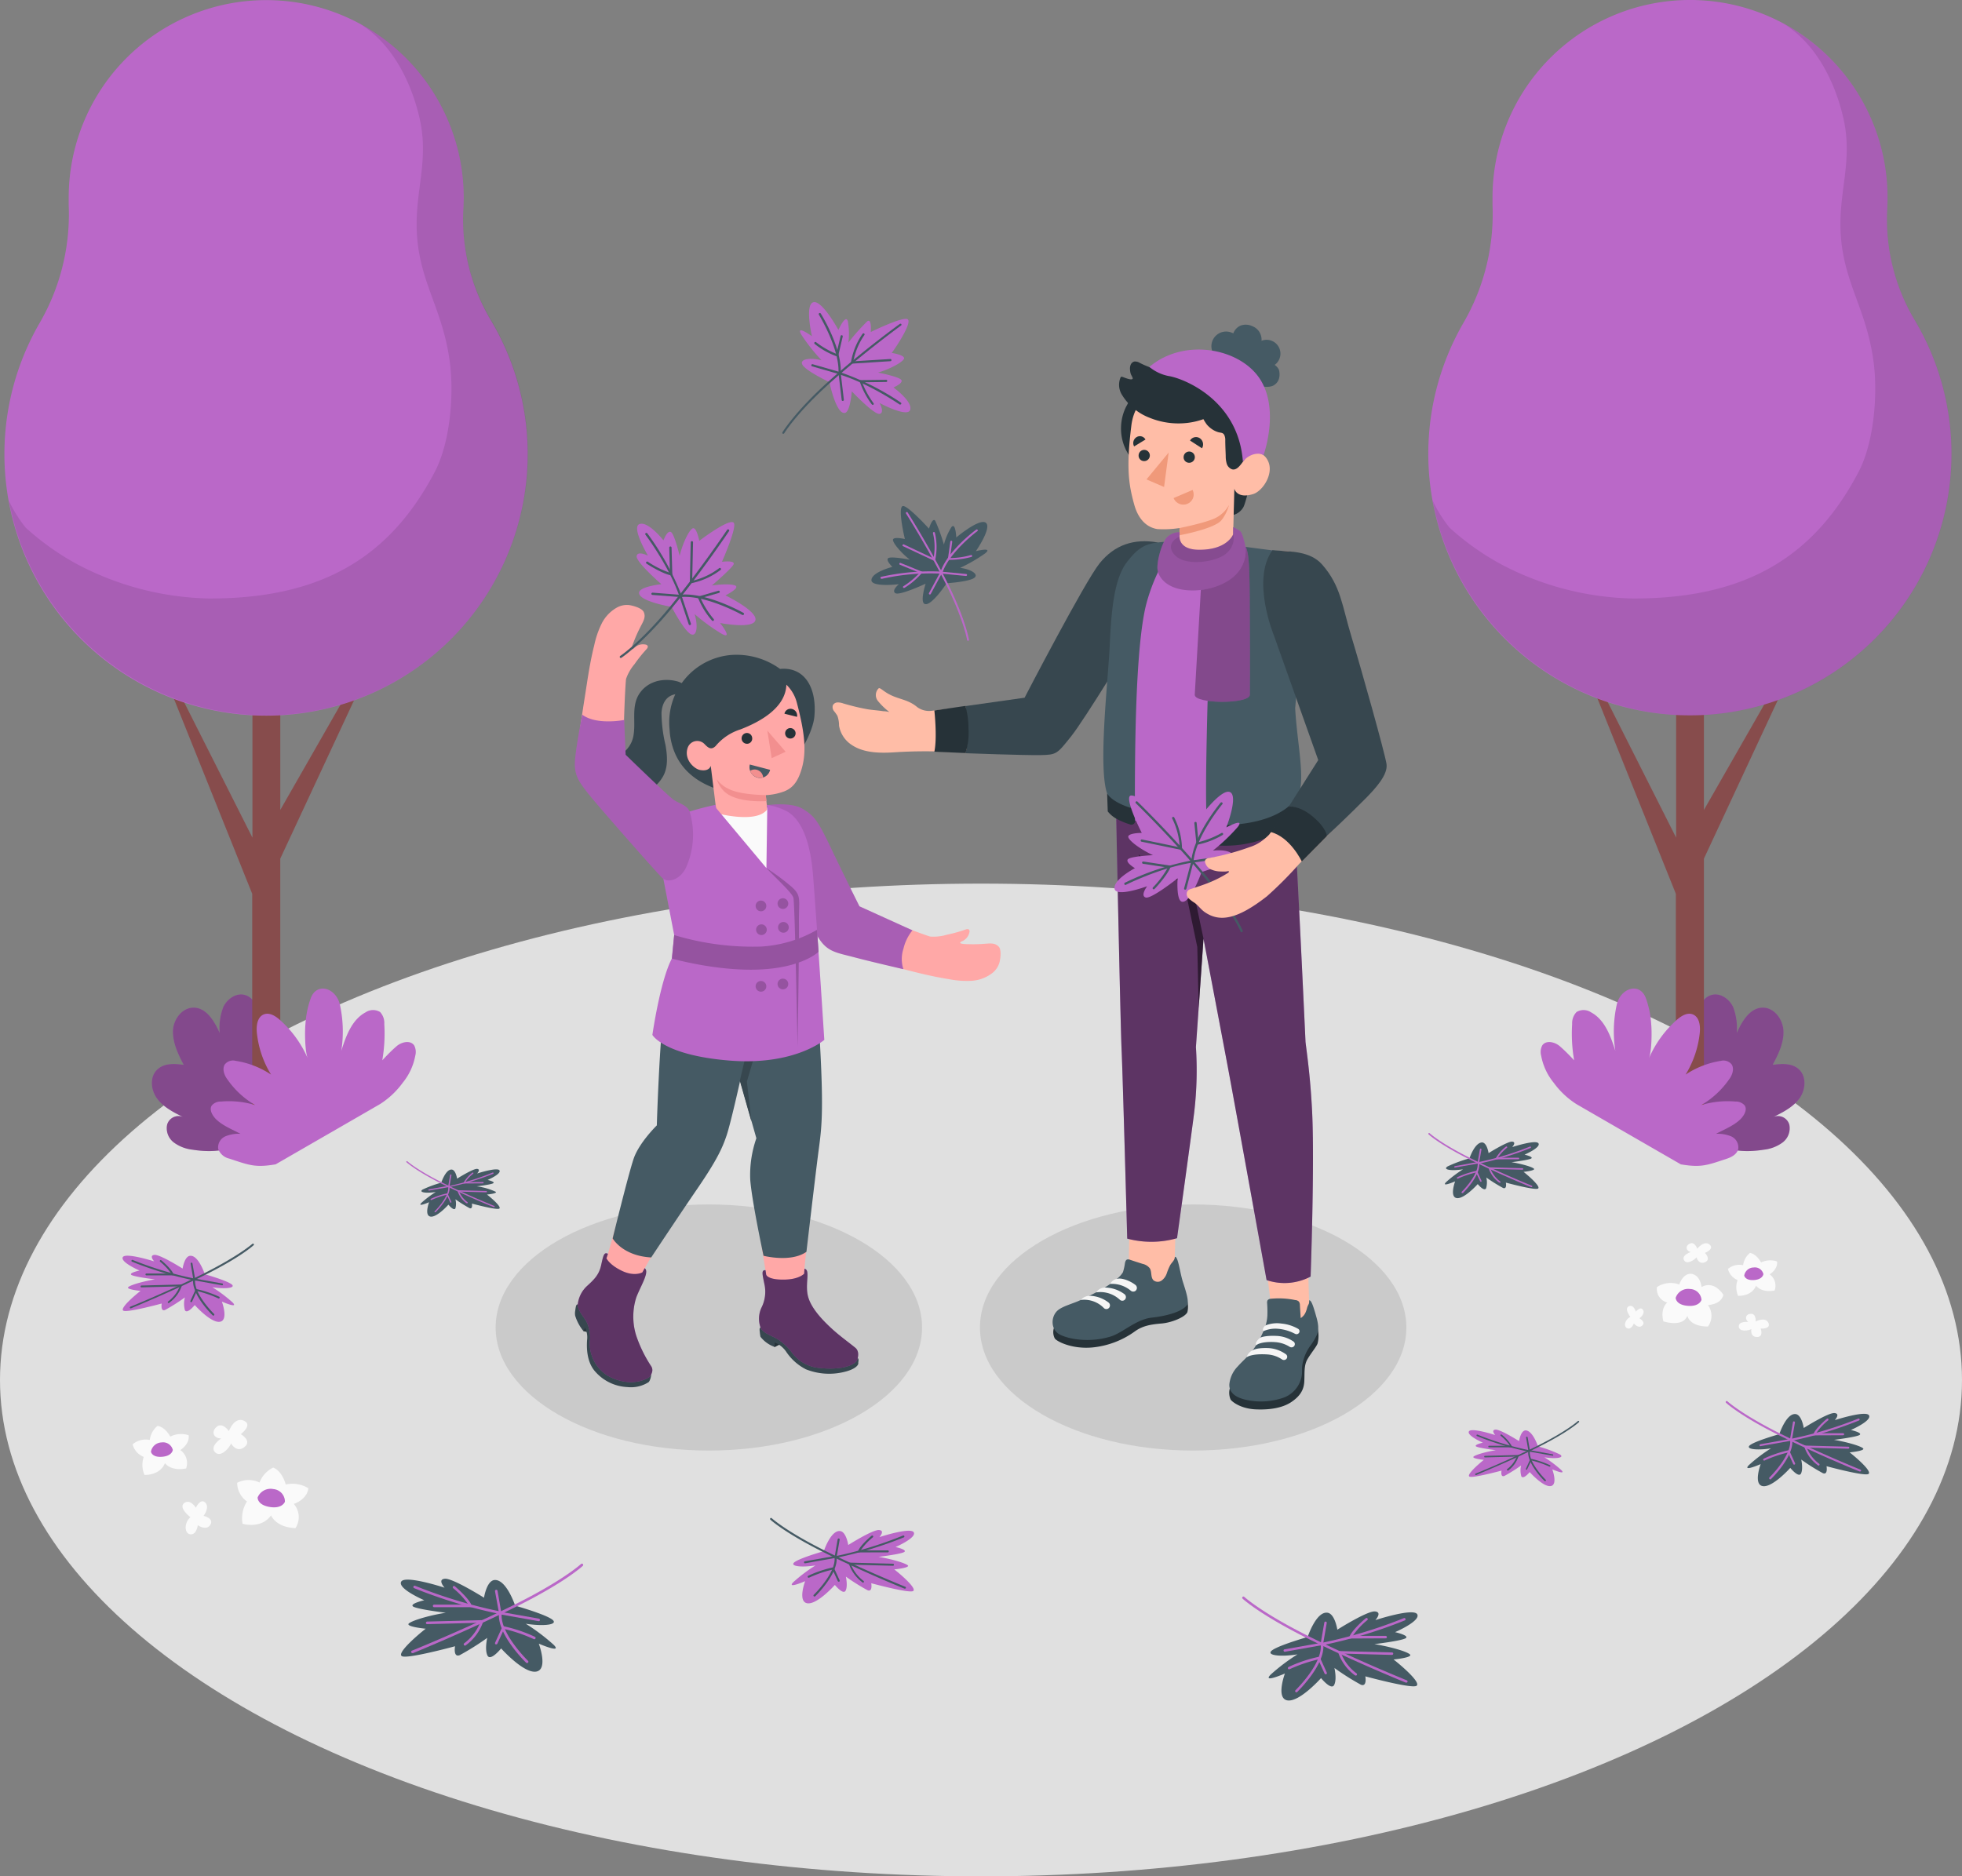 <svg xmlns="http://www.w3.org/2000/svg" viewBox="15.32 34.64 468.68 448.33"><rect x="15.32" y="34.64" width="468.68" height="448.33" fill="#808080" stroke="none"/><g id="freepik--Floor--inject-45"><ellipse id="freepik--floor--inject-45" cx="249.66" cy="364.37" rx="234.34" ry="118.6" style="fill:#e0e0e0"/></g><g id="freepik--Shadows--inject-45"><ellipse id="freepik--Shadow--inject-45" cx="300.34" cy="351.83" rx="50.93" ry="29.4" style="opacity:0.1"/><ellipse id="freepik--shadow--inject-45" cx="184.65" cy="351.83" rx="50.93" ry="29.4" style="opacity:0.1"/></g><g id="freepik--Flowers--inject-45"><g id="freepik--flowers--inject-45"><path d="M421.78,342.17s-.21-2.86-2.46-3.17c0,0-1.84-.3-2.86,2.56a5.92,5.92,0,0,0-5.32.61,3.32,3.32,0,0,0,2.45,3.69s-1.74,1.33-.92,4.5c0,0,4.61,1.53,5.73-1.33,0,0,.41,2.56,4.91,2.56a4.3,4.3,0,0,0,0-5.12s3.17-.1,3.68-2.45C427,344,424.85,340.44,421.78,342.17Z" style="fill:#fafafa"/><path d="M419,342.63a3.13,3.13,0,0,0-3.4,2.11s0,1.67,2.87,1.91,3.3-1.43,3.3-1.43A2.81,2.81,0,0,0,419,342.63Z" style="fill:#BA68C8"/><path d="M436,336.29s-1-2-2.65-2.28a4.55,4.55,0,0,0-1.64,2.93,4.2,4.2,0,0,0-3.62.89,3.87,3.87,0,0,0,2.3,2.66,5.09,5.09,0,0,0,.12,3.77s3.18.23,4.3-2.42c0,0,1.18,1.76,4.42,1.15a3.31,3.31,0,0,0-1.18-3.86s2-1.16,1.77-3.08A5,5,0,0,0,436,336.29Z" style="fill:#fafafa"/><path d="M434.23,337.49a2.31,2.31,0,0,0-2.25,1.92s.19,1.22,2.32,1.08,2.26-1.42,2.26-1.42A2.09,2.09,0,0,0,434.23,337.49Z" style="fill:#BA68C8"/><path d="M420.76,333s-.62-1.82-1.82-1.2-.78,1.77.26,2c0,0-2.24.73-1.61,1.93s2.55-.06,3-.68c0,0,.42,1.83,2,1.18s0-2.23,0-2.23,2.39-.93,1.09-2S420.76,333,420.76,333Z" style="fill:#fafafa"/><path d="M434.71,350.4s.18-1.92-1.16-1.84-1.45,1.29-.61,1.95c0,0-2.33-.26-2.26,1.09s2.34,1,3,.61c0,0-.38,1.84,1.31,1.89s.92-2,.92-2,2.57.14,1.83-1.4S434.71,350.4,434.71,350.4Z" style="fill:#fafafa"/><path d="M404.78,349.3s-1.55-2-.38-2.54,1.68,1.27,1.68,1.27,1.17-1.39,1.73-.4-.87,2-.87,2,1.61.87.68,1.73-2-.49-2-.49S405,352.46,404,352,403.6,349.8,404.78,349.3Z" style="fill:#fafafa"/></g><g id="freepik--flowers--inject-45"><path d="M83.57,389.35s-.74-3.18-3-4.05a6.59,6.59,0,0,0-3.25,3.57,6,6,0,0,0-5.35.07,5.55,5.55,0,0,0,2.35,4.46,7.4,7.4,0,0,0-1.06,5.32s4.38,1.37,6.81-2c0,0,1.08,2.85,5.82,3.05a4.78,4.78,0,0,0-.39-5.79s3.18-1,3.48-3.74A7.21,7.21,0,0,0,83.57,389.35Z" style="fill:#fafafa"/><path d="M80.65,390.44a3.35,3.35,0,0,0-3.79,2s-.13,1.77,2.89,2.27,3.63-1.25,3.63-1.25A3,3,0,0,0,80.65,390.44Z" style="fill:#BA68C8"/><path d="M56,377.9s-1.18-2.31-3.06-2.56a5.21,5.21,0,0,0-1.84,3.36A4.78,4.78,0,0,0,47,379.75a4.43,4.43,0,0,0,2.66,3,5.86,5.86,0,0,0,.18,4.3s3.63.23,4.88-2.81c0,0,1.36,2,5.06,1.26a3.79,3.79,0,0,0-1.39-4.39s2.27-1.34,2-3.54A5.7,5.7,0,0,0,56,377.9Z" style="fill:#fafafa"/><path d="M53.94,379.29a2.66,2.66,0,0,0-2.56,2.22s.23,1.4,2.66,1.21,2.56-1.64,2.56-1.64A2.38,2.38,0,0,0,53.94,379.29Z" style="fill:#BA68C8"/><path d="M70,376.57s-1.57-2.28-3-.95-.39,2.76,1.15,2.71c0,0-2.81,1.88-1.48,3.29s3.51-1.06,3.84-2.09c0,0,1.29,2.37,3.2.86s-.87-3.08-.87-3.08,3-2.22.72-3.22S70,376.57,70,376.57Z" style="fill:#fafafa"/><path d="M60.81,397.16s-2.94-2.23-1.51-3.37,2.81,1.1,2.81,1.1,1.08-2.38,2.24-1.23-.4,3.17-.4,3.17,2.56.57,1.62,2.13-3,.11-3,.11-.28,2.39-1.81,2.17S59.37,398.3,60.81,397.16Z" style="fill:#fafafa"/></g></g><g id="freepik--Trees--inject-45"><g id="freepik--Tree--inject-45"><path id="freepik--Bush--inject-45" d="M436.7,309.34c-7.92,1.27-15-.92-16.24-9.5a76.15,76.15,0,0,1,0-21.27c.36-2.54,1.26-5.55,3.75-6.21,2.05-.55,4.19.95,5.11,2.87a13.92,13.92,0,0,1,.87,6.23c1.25-2.78,3.12-6,6.17-6.06,2.82-.06,4.95,2.9,5,5.72s-1.26,5.46-2.58,7.95c2.14-.29,4.56-.44,6.18,1,1.95,1.68,1.73,4.94.23,7s-3.91,3.31-6.22,4.45a2.82,2.82,0,0,1,3.78,1.85,4.26,4.26,0,0,1-1.62,4.26A9.2,9.2,0,0,1,436.7,309.34Z" style="fill:#BA68C8"/><path id="freepik--bush--inject-45" d="M436.7,309.34c-7.92,1.27-15-.92-16.24-9.5a76.15,76.15,0,0,1,0-21.27c.36-2.54,1.26-5.55,3.75-6.21,2.05-.55,4.19.95,5.11,2.87a13.92,13.92,0,0,1,.87,6.23c1.25-2.78,3.12-6,6.17-6.06,2.82-.06,4.95,2.9,5,5.72s-1.26,5.46-2.58,7.95c2.14-.29,4.56-.44,6.18,1,1.95,1.68,1.73,4.94.23,7s-3.91,3.31-6.22,4.45a2.82,2.82,0,0,1,3.78,1.85,4.26,4.26,0,0,1-1.62,4.26A9.2,9.2,0,0,1,436.7,309.34Z" style="opacity:0.3"/><g id="freepik--tree--inject-45"><path d="M389.08,182l26.63,52.78V198.58h6.64v29.59L451.61,177l-29.26,62.8V303a1.63,1.63,0,0,1-1,1.35,5.19,5.19,0,0,1-4.7,0,1.63,1.63,0,0,1-1-1.35V248.21Z" style="fill:#874c4c"/><path d="M466.12,84.73a47.18,47.18,0,1,0-94.27-2.92c0,.6,0,1.19,0,1.79a51.89,51.89,0,0,1-6.9,28.11,62.49,62.49,0,1,0,107.93-.29A47.07,47.07,0,0,1,466.12,84.73Z" style="fill:#BA68C8"/><path d="M418.09,205.57a62.5,62.5,0,0,0,54.82-94.15,47.07,47.07,0,0,1-6.79-26.69,47.11,47.11,0,0,0-24.71-44.42c7.88,4.93,12.2,14,14.15,22.11,2.85,11.82-2.08,19.43-.13,31.87,1.5,9.56,6,15.59,7.47,27,1,7.7.07,19-3.55,26-10.69,20.44-27.05,30.45-54.13,30.35a70.32,70.32,0,0,1-31.33-8.18,63,63,0,0,1-12.32-8.75,33.15,33.15,0,0,1-4-6.41A62.8,62.8,0,0,0,418.09,205.57Z" style="opacity:0.1"/></g><path id="freepik--bush--inject-45" d="M416.84,312.85s-20.28-11.69-24.95-14.4a20,20,0,0,1-5.42-5.1,14.34,14.34,0,0,1-3-6.46,3.4,3.4,0,0,1,.26-2.46c.9-1.32,3-.86,4.22.21s2.14,2,3.4,3.35a36.94,36.94,0,0,1-.48-8.66,3.87,3.87,0,0,1,1.05-2.88,3.23,3.23,0,0,1,3.48.08c3.27,1.76,4.66,5.65,5.79,9.19a29.76,29.76,0,0,1,.33-11c.87-3.94,5.38-5.48,6.91-1.72a22,22,0,0,1,1.32,6.28c.19,1.75.15,6.64-.56,8.28a26.22,26.22,0,0,1,6.65-9.21c1.07-.95,2.51-1.86,3.84-1.34,1.58.61,1.85,2.71,1.68,4.39a23.69,23.69,0,0,1-3.39,10,21,21,0,0,1,8.43-3.28A2.5,2.5,0,0,1,429,289c.72,1.21-.08,2.82-.58,3.46a21,21,0,0,1-6.71,6.23,21.72,21.72,0,0,1,8.17-.85,2.8,2.8,0,0,1,2.19.91c.71,1-.12,2.44-1,3.32-1.61,1.56-3.86,2.43-5.83,3.48a8.41,8.41,0,0,1,3.6.6,2.87,2.87,0,0,1,1.71,3c-.25,1.2-1.47,1.92-2.64,2.32C423,313.1,421.68,313.65,416.84,312.85Z" style="fill:#BA68C8"/></g><g id="freepik--tree--inject-45"><path id="freepik--bush--inject-45" d="M61.29,309.34c7.92,1.27,15-.92,16.24-9.5a76.15,76.15,0,0,0,0-21.27c-.36-2.54-1.26-5.55-3.75-6.21-2.05-.55-4.19.95-5.11,2.87a13.92,13.92,0,0,0-.87,6.23c-1.25-2.78-3.12-6-6.17-6.06-2.82-.06-5,2.9-5,5.72s1.26,5.46,2.57,7.95c-2.13-.29-4.55-.44-6.17,1-2,1.68-1.73,4.94-.23,7s3.9,3.31,6.22,4.45a2.82,2.82,0,0,0-3.78,1.85,4.26,4.26,0,0,0,1.62,4.26A9.2,9.2,0,0,0,61.29,309.34Z" style="fill:#BA68C8"/><path id="freepik--bush--inject-45" d="M61.29,309.34c7.92,1.27,15-.92,16.24-9.5a76.15,76.15,0,0,0,0-21.27c-.36-2.54-1.26-5.55-3.75-6.21-2.05-.55-4.19.95-5.11,2.87a13.92,13.92,0,0,0-.87,6.23c-1.25-2.78-3.12-6-6.17-6.06-2.82-.06-5,2.9-5,5.72s1.26,5.46,2.57,7.95c-2.13-.29-4.55-.44-6.17,1-2,1.68-1.73,4.94-.23,7s3.9,3.31,6.22,4.45a2.82,2.82,0,0,0-3.78,1.85,4.26,4.26,0,0,0,1.62,4.26A9.2,9.2,0,0,0,61.29,309.34Z" style="opacity:0.3"/><g id="freepik--tree--inject-45"><path d="M49,182l26.62,52.78V198.58h6.65v29.59L111.53,177l-29.26,62.8V303a1.64,1.64,0,0,1-1,1.35,5.19,5.19,0,0,1-4.7,0,1.65,1.65,0,0,1-1-1.35V248.21Z" style="fill:#874c4c"/><path d="M126,84.73a46.21,46.21,0,0,0-.09-7,47.18,47.18,0,0,0-94.18,4.13c0,.6,0,1.19,0,1.79a51.81,51.81,0,0,1-6.91,28.11,62.5,62.5,0,1,0,107.94-.29A47.08,47.08,0,0,1,126,84.73Z" style="fill:#BA68C8"/><path d="M78,205.57a62.5,62.5,0,0,0,54.82-94.15A47.08,47.08,0,0,1,126,84.73a47.12,47.12,0,0,0-24.7-44.42c7.87,4.93,12.19,14,14.14,22.11,2.86,11.82-2.07,19.43-.13,31.87,1.5,9.56,6,15.59,7.48,27,1,7.7.07,19-3.56,26-10.69,20.44-27.05,30.45-54.13,30.35a70.32,70.32,0,0,1-31.33-8.18,63,63,0,0,1-12.32-8.75,32.69,32.69,0,0,1-4-6.41A62.79,62.79,0,0,0,78,205.57Z" style="opacity:0.1"/></g><path id="freepik--bush--inject-45" d="M81.15,312.85s20.28-11.69,24.95-14.4a20,20,0,0,0,5.42-5.1,14.34,14.34,0,0,0,3-6.46,3.4,3.4,0,0,0-.26-2.46c-.9-1.32-3-.86-4.23.21s-2.13,2-3.39,3.35a37.49,37.49,0,0,0,.48-8.66,3.87,3.87,0,0,0-1-2.88,3.23,3.23,0,0,0-3.48.08c-3.27,1.76-4.67,5.65-5.79,9.19a29.76,29.76,0,0,0-.33-11c-.87-3.94-5.38-5.48-6.91-1.72a22,22,0,0,0-1.32,6.28c-.19,1.75-.15,6.64.56,8.28a26.22,26.22,0,0,0-6.65-9.21c-1.07-.95-2.51-1.86-3.84-1.34-1.58.61-1.85,2.71-1.68,4.39a23.69,23.69,0,0,0,3.39,10,21,21,0,0,0-8.43-3.28A2.5,2.5,0,0,0,69,289c-.72,1.21.08,2.82.58,3.46a20.84,20.84,0,0,0,6.71,6.23,21.72,21.72,0,0,0-8.17-.85,2.8,2.8,0,0,0-2.19.91c-.71,1,.12,2.44,1,3.32,1.61,1.56,3.86,2.43,5.83,3.48a8.41,8.41,0,0,0-3.6.6,2.89,2.89,0,0,0-1.72,3,3.67,3.67,0,0,0,2.64,2.32C75,313.1,76.31,313.65,81.15,312.85Z" style="fill:#BA68C8"/></g></g><g id="freepik--Leaves--inject-45"><g id="freepik--leaves--inject-45"><path d="M241.45,174s4.58-.29,6.29-1.1-.14-2.2-3.06-2.58a38.61,38.61,0,0,0,5.93-3.43c2.11-1.66-2.18-.55-2.18-.55s3.9-5.62,2.39-6.79-7.07,3.51-7.07,3.51-.15-3.71-1.15-2.48a14.77,14.77,0,0,0-1.8,4.19,42.64,42.64,0,0,0-2.06-5.67c-.66-1-1.51,1.85-1.51,1.85s-5.26-5.8-6.3-5.38.09,6,.55,7.87c0,0-3.07-.72-2.84.31s2.23,3.22,4,4.61c0,0-4.5-.86-5.15-.35s1,2.08,1,2.08-4.81,1.21-5,3.08,6.55,1.06,6.55,1.06-1.85,1.53-.83,2.15,7.22-2.27,7.22-2.27-1.35,4.22-.29,4.8C237.66,179.77,241.45,174,241.45,174Z" style="fill:#455a64"/><path d="M246.56,187.75a.24.24,0,0,1-.23-.19c0-.05-.82-4.91-5.09-13.45s-9.44-16.69-9.49-16.77a.23.23,0,0,1,.39-.25c.05.08,5.22,8.22,9.51,16.81s5.13,13.53,5.14,13.58a.24.24,0,0,1-.19.27Z" style="fill:#BA68C8"/><path d="M238.64,168.71l-7.6-3.57a.21.21,0,0,1-.11-.3.23.23,0,0,1,.3-.12l7.08,3.33a14.1,14.1,0,0,0-.12-6,.23.23,0,1,1,.45-.11,14.61,14.61,0,0,1,.07,6.52Z" style="fill:#BA68C8"/><path d="M225.86,172.92a.23.23,0,0,1-.05-.45A53.94,53.94,0,0,1,240,171.21c1.76-5,8.22-9.83,8.5-10a.22.22,0,0,1,.32,0,.24.24,0,0,1,0,.33c-.07,0-6.78,5.08-8.39,10l-.06.17h-.18a53.21,53.21,0,0,0-14.2,1.23Z" style="fill:#BA68C8"/><path d="M231.25,175.13a.22.22,0,0,1-.19-.1.23.23,0,0,1,.07-.32A19.22,19.22,0,0,0,235,171.5l-4.71-1.92a.24.24,0,0,1-.13-.31.24.24,0,0,1,.3-.12l5.24,2.14-.15.24a17.57,17.57,0,0,1-4.17,3.57A.28.28,0,0,1,231.25,175.13Z" style="fill:#BA68C8"/><path d="M242.51,168.4a3.1,3.1,0,0,1-.55,0l-.23,0,.6-4.32a.23.23,0,1,1,.45.06l-.52,3.84a18.38,18.38,0,0,0,5-.72.22.22,0,0,1,.28.16.24.24,0,0,1-.17.29A19.81,19.81,0,0,1,242.51,168.4Z" style="fill:#BA68C8"/><path d="M237.44,176.69a.23.23,0,0,1-.2-.34l2.76-5.14,6.12.58a.24.24,0,0,1,.21.26.26.26,0,0,1-.26.21l-5.8-.56-2.62,4.87A.25.25,0,0,1,237.44,176.69Z" style="fill:#BA68C8"/></g><g id="freepik--leaves--inject-45"><path d="M213.45,125.94s-4.71-2.21-6.16-3.77,1.06-2.26,4.29-1.45a42.85,42.85,0,0,1-4.81-6.07c-1.53-2.61,2.51.33,2.51.33s-1.76-7.52.32-8.12,6,6.62,6,6.62,1.7-3.84,2.24-2.13a16.91,16.91,0,0,1,.14,5.15,48.74,48.74,0,0,1,4.53-5.1c1.1-.78.82,2.57.82,2.57s7.93-3.91,8.86-3-2.61,6.31-3.85,8c0,0,3.53.53,2.86,1.51s-3.68,2.46-6.12,3.18c0,0,5.08,1,5.56,1.78s-1.89,1.78-1.89,1.78,4.55,3.27,4,5.31-7.32-1.6-7.32-1.6,1.31,2.37,0,2.6-6.64-5.39-6.64-5.39-.34,5-1.69,5.17C215,133.56,213.45,125.94,213.45,125.94Z" style="fill:#BA68C8"/><path d="M202.46,138.28a.33.33,0,0,1-.13,0,.25.25,0,0,1-.09-.36s2.93-4.87,11-12.14,16.9-13.66,17-13.72a.27.27,0,0,1,.37,0,.26.26,0,0,1-.06.37c-.09.06-8.88,6.46-16.94,13.69s-10.91,12-10.93,12A.28.28,0,0,1,202.46,138.28Z" style="fill:#455a64"/><path d="M218.6,121.54l0-.32a16.42,16.42,0,0,1,2.78-6.83.26.26,0,0,1,.36-.06.26.26,0,0,1,.06.37,16.29,16.29,0,0,0-2.63,6.27l8.83-.55a.26.26,0,0,1,.27.24.26.26,0,0,1-.24.28Z" style="fill:#455a64"/><path d="M230.37,131.29a.3.3,0,0,1-.15,0c-.07-.05-7.25-5-14.41-7.19l-.2-.06v-.21c.34-5.82-4.62-13.89-4.67-14a.26.26,0,1,1,.44-.28c.21.33,5,8.11,4.77,14.07a61.71,61.71,0,0,1,14.36,7.21.27.27,0,0,1,.07.37A.27.27,0,0,1,230.37,131.29Z" style="fill:#455a64"/><path d="M223.79,131.37a.26.26,0,0,1-.21-.11,19.39,19.39,0,0,1-2.9-5.49l-.07-.3,6.4-.08h0a.26.26,0,0,1,0,.52l-5.75.07a21.56,21.56,0,0,0,2.73,5,.26.26,0,0,1-.06.37A.27.27,0,0,1,223.79,131.37Z" style="fill:#455a64"/><path d="M215.5,119.87l-.26-.07a18.37,18.37,0,0,1-5.33-3,.27.27,0,0,1,.31-.43,20.59,20.59,0,0,0,4.9,2.82l1-4.26a.26.26,0,0,1,.51.13Z" style="fill:#455a64"/><path d="M216.64,130.44a.27.27,0,0,1-.26-.24l-.73-6.2-6.34-1.83a.26.26,0,0,1-.18-.32.26.26,0,0,1,.33-.18l6.67,1.92.77,6.55a.25.25,0,0,1-.23.29Z" style="fill:#455a64"/></g><g id="freepik--leaves--inject-45"><path d="M138.38,418.29s6.65,1.88,8.67,3.19-1.56,1.84-6.14,1.13a47.53,47.53,0,0,1,6.7,5.06c2.12,2.18-3.58-.3-3.58-.3s2.33,6.21-.65,6.68-8.35-5.54-8.35-5.54-2.52,3.13-3.25,1.72-.07-4.24-.07-4.24a62.91,62.91,0,0,1-6.58,4.13c-1.6.63-1.11-2.13-1.11-2.13s-11.41,3.11-12.7,2.37,3.87-5.15,5.69-6.56c0,0-5-.48-4-1.28s5.31-2,8.8-2.53c0,0-7.21-.88-7.88-1.55s2.74-1.44,2.74-1.44-6.41-2.75-5.52-4.43S121.52,414,121.52,414s-1.81-2,.09-2.14,9.33,4.53,9.33,4.53.62-4.1,2.54-4.23C136.31,412,138.38,418.29,138.38,418.29Z" style="fill:#455a64"/><path d="M113.84,429.63a.3.3,0,0,1-.28-.19.31.31,0,0,1,.17-.4c.12-.05,12.83-5.19,24.51-11s15.86-9.69,15.9-9.73a.31.31,0,0,1,.42.45c-.17.16-4.31,4-16.05,9.83s-24.43,11-24.55,11.05Z" style="fill:#BA68C8"/><path d="M126.42,427.85a.3.3,0,0,1-.24-.12.3.3,0,0,1,0-.43,11.47,11.47,0,0,0,3.82-4.92l-12.63.33a.3.3,0,0,1-.31-.3.32.32,0,0,1,.3-.32l13.47-.35-.1.4a11.6,11.6,0,0,1-4.18,5.65A.3.3,0,0,1,126.42,427.85Z" style="fill:#BA68C8"/><path d="M141.21,432a.31.31,0,0,1-.22-.09c-.28-.27-6.84-6.7-6.48-11.67a118.26,118.26,0,0,1-20.26-6.13.3.3,0,0,1-.16-.4.3.3,0,0,1,.4-.16,116.83,116.83,0,0,0,20.41,6.14l.28.06,0,.28c-.62,4.71,6.2,11.38,6.27,11.44a.32.32,0,0,1,0,.44A.31.31,0,0,1,141.21,432Z" style="fill:#BA68C8"/><path d="M128.11,418.66l-9.09,0a.31.31,0,0,1-.3-.31.3.3,0,0,1,.31-.3h0l8.19,0a18.49,18.49,0,0,0-3.66-3.94.31.31,0,0,1,0-.43.3.3,0,0,1,.43,0c1.35,1.13,3.64,3.37,4,4.62Z" style="fill:#BA68C8"/><path d="M133.87,427.54a.28.28,0,0,1-.13,0,.3.3,0,0,1-.15-.4l1.79-3.93.23,0a34.74,34.74,0,0,1,7.48,2.52.3.3,0,0,1,.15.4.3.3,0,0,1-.4.16,36.72,36.72,0,0,0-7.1-2.43l-1.6,3.49A.3.3,0,0,1,133.87,427.54Z" style="fill:#BA68C8"/><path d="M144.07,422H144l-9.43-1.67-1-5.48a.3.3,0,1,1,.6-.1l.88,5.05,9,1.6a.31.31,0,0,1,.25.36A.32.32,0,0,1,144.07,422Z" style="fill:#BA68C8"/><path d="M440.36,377.31s-5.24,1.48-6.83,2.51,1.23,1.45,4.83.89a37.14,37.14,0,0,0-5.27,4c-1.67,1.72,2.82-.24,2.82-.24s-1.83,4.89.51,5.26,6.56-4.36,6.56-4.36,2,2.47,2.56,1.35.06-3.33.06-3.33a47.71,47.71,0,0,0,5.18,3.25c1.25.49.86-1.67.86-1.67s9,2.44,10,1.86-3.05-4.06-4.48-5.16c0,0,3.95-.38,3.18-1s-4.18-1.55-6.92-2c0,0,5.67-.69,6.19-1.22s-2.15-1.13-2.15-1.13,5-2.17,4.34-3.48-8.18,1.12-8.18,1.12,1.42-1.55-.07-1.69-7.35,3.57-7.35,3.57-.48-3.23-2-3.33C442,372.35,440.36,377.31,440.36,377.31Z" style="fill:#455a64"/><path d="M459.65,386.23a.15.15,0,0,1-.09,0c-.1,0-10.1-4.08-19.31-8.68s-12.49-7.61-12.62-7.74a.24.24,0,1,1,.33-.35s3.35,3.08,12.5,7.66,19.18,8.63,19.28,8.67a.24.24,0,0,1,.14.31A.25.25,0,0,1,459.65,386.23Z" style="fill:#BA68C8"/><path d="M449.76,384.83a.19.19,0,0,1-.14-.05,9,9,0,0,1-3.29-4.44l-.08-.31,10.6.28a.23.23,0,0,1,.23.24.25.25,0,0,1-.24.24l-9.94-.26a9.06,9.06,0,0,0,3,3.87.25.25,0,0,1,0,.34A.23.23,0,0,1,449.76,384.83Z" style="fill:#BA68C8"/><path d="M438.13,388.11A.22.22,0,0,1,438,388a.25.25,0,0,1,0-.34c.06-.05,5.42-5.3,4.94-9l0-.23.22,0a92.46,92.46,0,0,0,16.06-4.83.23.23,0,0,1,.31.13.24.24,0,0,1-.13.31,92.44,92.44,0,0,1-15.93,4.82c.28,3.91-4.88,9-5.1,9.18A.23.23,0,0,1,438.13,388.11Z" style="fill:#BA68C8"/><path d="M448.43,377.6l.1-.31c.31-1,2.11-2.75,3.17-3.63a.23.23,0,0,1,.34,0,.25.25,0,0,1,0,.34,14.3,14.3,0,0,0-2.88,3.09l6.45,0h0a.24.24,0,1,1,0,.48Z" style="fill:#BA68C8"/><path d="M443.9,384.59a.25.25,0,0,1-.22-.14l-1.25-2.75a29.22,29.22,0,0,0-5.59,1.91.23.23,0,0,1-.31-.12.24.24,0,0,1,.12-.32,28,28,0,0,1,5.88-2l.19,0,1.4,3.09a.24.24,0,0,1-.12.32Z" style="fill:#BA68C8"/><path d="M435.88,380.2a.24.24,0,0,1-.24-.2.25.25,0,0,1,.2-.28l7.09-1.26.69-4a.24.24,0,0,1,.27-.2.25.25,0,0,1,.2.28l-.75,4.31-7.42,1.31Z" style="fill:#BA68C8"/><path d="M327.69,425.78s-6.39,1.81-8.33,3.07,1.49,1.77,5.9,1.08a45.68,45.68,0,0,0-6.44,4.87c-2,2.09,3.44-.3,3.44-.3s-2.24,6,.63,6.43,8-5.33,8-5.33,2.43,3,3.13,1.65.07-4.07.07-4.07a59.19,59.19,0,0,0,6.32,4c1.53.6,1.06-2,1.06-2s11,3,12.21,2.27-3.72-4.95-5.47-6.3c0,0,4.82-.46,3.88-1.24s-5.1-1.89-8.46-2.43c0,0,6.93-.83,7.57-1.48s-2.63-1.38-2.63-1.38,6.16-2.65,5.3-4.26-10,1.38-10,1.38,1.74-1.9-.09-2.07-9,4.36-9,4.36-.59-3.94-2.44-4.06C329.67,419.73,327.69,425.78,327.69,425.78Z" style="fill:#455a64"/><path d="M351.26,436.68l-.11,0c-.12-.05-12.34-5-23.59-10.62s-15.25-9.29-15.41-9.44a.29.29,0,0,1,.4-.43s4.09,3.76,15.27,9.35,23.43,10.54,23.55,10.59a.3.3,0,0,1,.17.38A.3.3,0,0,1,351.26,436.68Z" style="fill:#BA68C8"/><path d="M339.18,435a.32.32,0,0,1-.18-.06,11.09,11.09,0,0,1-4-5.43l-.1-.38,12.95.34a.28.28,0,0,1,.28.3.3.3,0,0,1-.3.29l-12.13-.32a11.1,11.1,0,0,0,3.67,4.73.29.29,0,0,1,.05.41A.27.27,0,0,1,339.18,435Z" style="fill:#BA68C8"/><path d="M325,439a.3.3,0,0,1-.21-.09.29.29,0,0,1,0-.41c.07-.07,6.62-6.47,6-11l0-.28.27-.05a112.3,112.3,0,0,0,19.61-5.9.29.29,0,1,1,.23.54,113.07,113.07,0,0,1-19.46,5.89c.35,4.77-6,10.95-6.23,11.21A.28.28,0,0,1,325,439Z" style="fill:#BA68C8"/><path d="M337.55,426.14l.12-.38c.38-1.2,2.58-3.36,3.88-4.44a.29.29,0,0,1,.41,0,.28.28,0,0,1,0,.41,18.11,18.11,0,0,0-3.51,3.78l7.87,0h0a.3.3,0,0,1,.3.3.29.29,0,0,1-.3.29Z" style="fill:#BA68C8"/><path d="M332,434.67a.29.29,0,0,1-.27-.17l-1.53-3.36a36.28,36.28,0,0,0-6.83,2.34.29.29,0,0,1-.23-.54,33.16,33.16,0,0,1,7.18-2.42l.23,0,1.71,3.77a.29.29,0,0,1-.14.39A.27.27,0,0,1,332,434.67Z" style="fill:#BA68C8"/><path d="M322.23,429.31a.29.29,0,0,1-.29-.24.28.28,0,0,1,.23-.34l8.66-1.54.84-4.86a.29.29,0,0,1,.34-.23.29.29,0,0,1,.24.34l-.91,5.25-9.06,1.61Z" style="fill:#BA68C8"/><path d="M382.71,380.23a31.4,31.4,0,0,1,5.24,1.93c1.23.79-.94,1.12-3.71.68a29.21,29.21,0,0,1,4.05,3.06c1.28,1.32-2.16-.18-2.16-.18s1.4,3.75-.4,4-5-3.35-5-3.35-1.52,1.89-2,1a5,5,0,0,1-.05-2.57,37.64,37.64,0,0,1-4,2.5c-1,.38-.67-1.28-.67-1.28s-6.89,1.87-7.67,1.43,2.33-3.12,3.44-4c0,0-3-.3-2.45-.78s3.21-1.19,5.32-1.53c0,0-4.35-.53-4.76-.93s1.66-.87,1.66-.87-3.87-1.67-3.34-2.68,6.29.87,6.29.87-1.09-1.19.05-1.3,5.64,2.74,5.64,2.74.37-2.48,1.54-2.56C381.47,376.43,382.71,380.23,382.71,380.23Z" style="fill:#BA68C8"/><path d="M367.89,387.09a.19.19,0,0,1-.17-.12.19.19,0,0,1,.1-.24c.08,0,7.75-3.14,14.81-6.66s9.58-5.86,9.6-5.88a.19.19,0,0,1,.26,0,.18.18,0,0,1,0,.26c-.1.1-2.6,2.4-9.69,5.94S368,387,368,387.07Z" style="fill:#455a64"/><path d="M375.49,386a.21.21,0,0,1-.15-.07.19.19,0,0,1,0-.26,6.9,6.9,0,0,0,2.3-3l-7.63.2a.19.19,0,0,1,0-.37l8.14-.21-.06.24A6.94,6.94,0,0,1,375.6,386,.15.15,0,0,1,375.49,386Z" style="fill:#455a64"/><path d="M384.42,388.53a.24.24,0,0,1-.13,0c-.17-.17-4.13-4.05-3.91-7.05a71,71,0,0,1-12.24-3.71.18.18,0,0,1-.1-.24.19.19,0,0,1,.24-.1,70.33,70.33,0,0,0,12.33,3.72l.17,0,0,.17c-.37,2.84,3.75,6.87,3.79,6.91a.19.19,0,0,1,0,.26A.16.16,0,0,1,384.42,388.53Z" style="fill:#455a64"/><path d="M376.51,380.46l-5.49,0a.18.18,0,0,1-.18-.18.18.18,0,0,1,.18-.19h0l5,0a11,11,0,0,0-2.21-2.38.18.18,0,1,1,.24-.28,9.56,9.56,0,0,1,2.44,2.79Z" style="fill:#455a64"/><path d="M380,385.82h-.08a.2.2,0,0,1-.09-.25l1.08-2.37.14,0a21.44,21.44,0,0,1,4.52,1.53.18.18,0,1,1-.15.33,23.57,23.57,0,0,0-4.29-1.47l-1,2.11A.17.17,0,0,1,380,385.82Z" style="fill:#455a64"/><path d="M386.15,382.45h0l-5.7-1-.58-3.31a.18.18,0,0,1,.16-.21.18.18,0,0,1,.21.15l.53,3.05,5.44,1a.19.19,0,0,1,.15.22A.17.17,0,0,1,386.15,382.45Z" style="fill:#455a64"/><path d="M212.11,405.27s-5.24,1.49-6.84,2.52,1.23,1.46,4.85.89a37.27,37.27,0,0,0-5.3,4c-1.67,1.72,2.83-.24,2.83-.24s-1.84,4.91.52,5.28,6.58-4.38,6.58-4.38,2,2.47,2.57,1.36.06-3.35.06-3.35a47.81,47.81,0,0,0,5.19,3.26c1.26.5.87-1.68.87-1.68s9,2.45,10,1.87-3.06-4.07-4.5-5.17c0,0,4-.39,3.2-1s-4.2-1.55-6.95-2c0,0,5.69-.68,6.21-1.22s-2.15-1.13-2.15-1.13,5.05-2.18,4.35-3.5-8.21,1.13-8.21,1.13,1.43-1.55-.07-1.69-7.37,3.58-7.37,3.58-.48-3.24-2-3.34C213.74,400.3,212.11,405.27,212.11,405.27Z" style="fill:#BA68C8"/><path d="M231.48,414.22h-.09c-.1,0-10.15-4.11-19.38-8.72s-12.53-7.63-12.67-7.76a.25.25,0,0,1,0-.34.24.24,0,0,1,.34,0s3.37,3.09,12.55,7.68,19.25,8.66,19.35,8.7a.24.24,0,0,1,.13.31A.23.23,0,0,1,231.48,414.22Z" style="fill:#455a64"/><path d="M221.55,412.82a.24.24,0,0,1-.14-.05,9.09,9.09,0,0,1-3.3-4.46L218,408l10.63.28a.24.24,0,0,1,.24.25.24.24,0,0,1-.25.23l-10-.26a9.19,9.19,0,0,0,3,3.89.24.24,0,0,1,0,.33A.22.22,0,0,1,221.55,412.82Z" style="fill:#455a64"/><path d="M209.88,416.11a.22.22,0,0,1-.17-.07.24.24,0,0,1,0-.34c.06-.06,5.44-5.32,4.95-9l0-.23.23,0A92.24,92.24,0,0,0,231,401.55a.24.24,0,1,1,.18.44,92.15,92.15,0,0,1-16,4.84c.29,3.92-4.89,9-5.11,9.21A.23.23,0,0,1,209.88,416.11Z" style="fill:#455a64"/><path d="M220.21,405.57l.1-.32c.31-1,2.12-2.76,3.19-3.64a.24.24,0,1,1,.3.37,14.82,14.82,0,0,0-2.88,3.1l6.46,0a.23.23,0,0,1,.25.24.24.24,0,0,1-.24.24Z" style="fill:#455a64"/><path d="M215.67,412.57a.25.25,0,0,1-.22-.14l-1.25-2.75a28.8,28.8,0,0,0-5.61,1.92.25.25,0,0,1-.32-.13.25.25,0,0,1,.13-.32,27.22,27.22,0,0,1,5.9-2l.18,0,1.41,3.09a.24.24,0,0,1-.12.32A.16.16,0,0,1,215.67,412.57Z" style="fill:#455a64"/><path d="M207.62,408.17a.24.24,0,0,1,0-.48l7.11-1.26.69-4a.25.25,0,0,1,.28-.19.24.24,0,0,1,.2.27l-.75,4.32-7.45,1.33Z" style="fill:#455a64"/><path d="M366.34,311.42a31.4,31.4,0,0,0-5.24,1.93c-1.22.79.94,1.12,3.71.68a29.21,29.21,0,0,0-4.05,3.06c-1.28,1.32,2.16-.18,2.16-.18s-1.4,3.75.4,4,5-3.35,5-3.35,1.52,1.89,2,1a5,5,0,0,0,.05-2.57,37.64,37.64,0,0,0,4,2.5c1,.38.67-1.28.67-1.28s6.89,1.87,7.67,1.43-2.33-3.12-3.44-4c0,0,3-.3,2.45-.78s-3.21-1.19-5.32-1.53c0,0,4.36-.53,4.76-.93s-1.66-.87-1.66-.87,3.88-1.67,3.34-2.68-6.29.87-6.29.87,1.1-1.19,0-1.3-5.64,2.74-5.64,2.74-.37-2.48-1.53-2.55C367.59,307.62,366.34,311.42,366.34,311.42Z" style="fill:#455a64"/><path d="M381.16,318.28l-.07,0c-.08,0-7.76-3.14-14.83-6.67s-9.59-5.84-9.69-5.94a.18.18,0,0,1,0-.26.19.19,0,0,1,.26,0s2.57,2.37,9.6,5.88,14.73,6.63,14.81,6.66a.19.19,0,0,1,.1.24A.19.19,0,0,1,381.16,318.28Z" style="fill:#BA68C8"/><path d="M373.56,317.2a.17.17,0,0,1-.11,0,6.9,6.9,0,0,1-2.52-3.41l-.06-.24,8.14.22a.18.18,0,1,1,0,.36l-7.63-.2a6.87,6.87,0,0,0,2.3,3,.18.18,0,0,1-.11.33Z" style="fill:#BA68C8"/><path d="M364.63,319.72a.18.18,0,0,1-.13-.06.19.19,0,0,1,0-.26s4.16-4.07,3.79-6.91l0-.17.17,0a70.33,70.33,0,0,0,12.33-3.72.18.18,0,0,1,.24.1.18.18,0,0,1-.1.24,70.69,70.69,0,0,1-12.24,3.71c.23,3-3.74,6.88-3.91,7.05A.21.21,0,0,1,364.63,319.72Z" style="fill:#BA68C8"/><path d="M372.54,311.65l.08-.24a9.49,9.49,0,0,1,2.43-2.79.19.19,0,0,1,.26,0,.18.18,0,0,1,0,.26,11.6,11.6,0,0,0-2.21,2.38l4.95,0h0a.18.18,0,0,1,.18.19.18.18,0,0,1-.18.18Z" style="fill:#BA68C8"/><path d="M369.06,317a.18.18,0,0,1-.16-.1l-1-2.11a22.09,22.09,0,0,0-4.3,1.46.18.18,0,0,1-.15-.33A21.44,21.44,0,0,1,368,314.4l.14,0,1.08,2.37a.2.2,0,0,1-.09.25Z" style="fill:#BA68C8"/><path d="M362.9,313.64a.18.18,0,0,1-.18-.15.18.18,0,0,1,.15-.21l5.44-1,.53-3.05a.19.19,0,0,1,.22-.15.19.19,0,0,1,.15.21l-.58,3.31-5.7,1Z" style="fill:#BA68C8"/><path d="M120.72,317.23a26.91,26.91,0,0,0-4.45,1.64c-1,.67.8.95,3.15.58a24.39,24.39,0,0,0-3.44,2.6c-1.09,1.12,1.84-.16,1.84-.16s-1.2,3.2.34,3.44,4.28-2.85,4.28-2.85,1.3,1.61,1.67.88a4.2,4.2,0,0,0,0-2.17,31.41,31.41,0,0,0,3.38,2.12c.82.32.56-1.09.56-1.09s5.86,1.59,6.53,1.21-2-2.65-2.93-3.37c0,0,2.58-.24,2.08-.66a15.14,15.14,0,0,0-4.52-1.3s3.7-.44,4-.79-1.4-.74-1.4-.74,3.29-1.41,2.83-2.27-5.34.73-5.34.73.93-1,0-1.1-4.79,2.33-4.79,2.33-.32-2.11-1.3-2.17C121.78,314,120.72,317.23,120.72,317.23Z" style="fill:#455a64"/><path d="M133.32,323.06l-.06,0c-.06,0-6.6-2.66-12.61-5.67s-8.15-5-8.23-5.05a.15.15,0,0,1,0-.22.16.16,0,0,1,.22,0s2.19,2,8.16,5,12.52,5.64,12.59,5.66a.17.17,0,0,1,.09.21A.18.18,0,0,1,133.32,323.06Z" style="fill:#BA68C8"/><path d="M126.86,322.14l-.09,0a5.78,5.78,0,0,1-2.14-2.9l-.06-.2,6.92.18a.15.15,0,0,1,.15.16.15.15,0,0,1-.15.15h0l-6.48-.17a5.88,5.88,0,0,0,2,2.53.16.16,0,0,1,0,.22A.16.16,0,0,1,126.86,322.14Z" style="fill:#BA68C8"/><path d="M119.27,324.28a.13.13,0,0,1-.11,0,.16.16,0,0,1,0-.22s3.54-3.46,3.22-5.87l0-.15.15,0A60,60,0,0,0,133,314.81a.14.14,0,0,1,.2.08.16.16,0,0,1-.08.21,60.5,60.5,0,0,1-10.4,3.15c.19,2.55-3.18,5.85-3.33,6A.15.15,0,0,1,119.27,324.28Z" style="fill:#BA68C8"/><path d="M126,317.42l.07-.2a8,8,0,0,1,2.07-2.37.15.15,0,0,1,.22,0,.16.16,0,0,1,0,.22,9.24,9.24,0,0,0-1.88,2l4.21,0h0a.16.16,0,0,1,.16.16.16.16,0,0,1-.16.16Z" style="fill:#BA68C8"/><path d="M123,322a.14.14,0,0,1-.14-.09l-.82-1.79a18.69,18.69,0,0,0-3.65,1.25.18.18,0,0,1-.21-.08.16.16,0,0,1,.08-.21,16.85,16.85,0,0,1,3.85-1.29l.11,0,.92,2a.16.16,0,0,1-.08.21Z" style="fill:#BA68C8"/><path d="M117.8,319.12a.16.16,0,0,1-.15-.13.15.15,0,0,1,.12-.18l4.63-.83.45-2.59a.15.15,0,0,1,.18-.13.16.16,0,0,1,.13.18l-.49,2.81-4.84.86Z" style="fill:#BA68C8"/><path d="M64.24,339.1s4.79,1.36,6.25,2.3-1.12,1.33-4.43.81a34.29,34.29,0,0,1,4.84,3.65c1.52,1.57-2.58-.22-2.58-.22s1.67,4.48-.48,4.82-6-4-6-4-1.82,2.26-2.35,1.23a5.88,5.88,0,0,1,0-3.05,44.06,44.06,0,0,1-4.74,3c-1.15.45-.8-1.54-.8-1.54s-8.22,2.24-9.16,1.71,2.79-3.72,4.11-4.73c0,0-3.62-.35-2.92-.92s3.83-1.42,6.35-1.83c0,0-5.2-.63-5.68-1.11s2-1,2-1-4.62-2-4-3.19,7.5,1,7.5,1-1.31-1.42.06-1.55,6.73,3.27,6.73,3.27.44-3,1.83-3.05C62.75,334.55,64.24,339.1,64.24,339.1Z" style="fill:#BA68C8"/><path d="M46.55,347.27a.22.22,0,0,1-.08-.42c.09,0,9.25-3.74,17.67-8s11.43-7,11.46-7a.22.22,0,0,1,.31,0,.21.21,0,0,1,0,.31c-.12.11-3.1,2.86-11.56,7.08s-17.61,7.93-17.71,8Z" style="fill:#455a64"/><path d="M55.62,346a.23.23,0,0,1-.18-.09.21.21,0,0,1,.05-.3A8.31,8.31,0,0,0,58.24,342l-9.11.24c-.12,0-.22-.09-.22-.21a.23.23,0,0,1,.21-.23l9.72-.25-.08.28a8.22,8.22,0,0,1-3,4.08A.2.2,0,0,1,55.62,346Z" style="fill:#455a64"/><path d="M66.28,349a.18.18,0,0,1-.15-.07c-.21-.2-4.94-4.83-4.68-8.41a85,85,0,0,1-14.6-4.42.22.22,0,0,1-.12-.29.23.23,0,0,1,.29-.12,84.37,84.37,0,0,0,14.71,4.44l.21,0,0,.21c-.44,3.39,4.47,8.2,4.52,8.25a.22.22,0,0,1,0,.31A.26.26,0,0,1,66.28,349Z" style="fill:#455a64"/><path d="M56.84,339.37l-6.55,0a.22.22,0,0,1,0-.44h0l5.91,0a13.7,13.7,0,0,0-2.64-2.83.22.22,0,0,1,0-.31.21.21,0,0,1,.31,0c1,.81,2.63,2.43,2.91,3.33Z" style="fill:#455a64"/><path d="M61,345.77l-.09,0a.22.22,0,0,1-.11-.29l1.29-2.83.16,0a25.71,25.71,0,0,1,5.4,1.82.22.22,0,1,1-.18.4,26.8,26.8,0,0,0-5.12-1.75l-1.15,2.52A.23.23,0,0,1,61,345.77Z" style="fill:#455a64"/><path d="M68.34,341.74h0l-6.8-1.21-.68-3.94a.23.23,0,0,1,.18-.26.22.22,0,0,1,.25.18l.63,3.64,6.5,1.16a.22.22,0,0,1,0,.43Z" style="fill:#455a64"/></g></g><g id="freepik--character-2--inject-45"><g id="freepik--Character--inject-45"><path d="M190,224.07l3.32-.29c9.15-.8,16-12.59,16.53-17.86.66-6.94-2.32-12-8.19-11.45a17.68,17.68,0,0,0-11.84-3.32h0a16.14,16.14,0,0,0-14.57,17.57l.09,1.18C176.37,218.92,183.08,222.67,190,224.07Z" style="fill:#37474f"/><path d="M173.65,220.24c1.31-2.24,1.1-5,.64-7.6a34.3,34.3,0,0,1-.95-7.65c.1-2,1-4.37,3.84-4.52a2,2,0,0,0,1.11-2.52,4.61,4.61,0,0,0-1.44-.57,9.46,9.46,0,0,0-4.55,0c-.22.06-.43.13-.64.21a7.1,7.1,0,0,0-3.93,3.33c-1.56,3-.49,6.46-1.12,9.65-.74,3.73-4.26,5.51-7.63,6.53a4.1,4.1,0,0,0-2.12,1.08c-.77,1-.35,2.45.4,3.44a8.94,8.94,0,0,0,6.33,3.21C167.58,225.24,171.56,223.82,173.65,220.24Z" style="fill:#37474f"/><path d="M232.64,266.59c3.08.79,6.17,1.5,9.31,2a22,22,0,0,0,5.42.4,9,9,0,0,0,5-1.86,4.89,4.89,0,0,0,1.68-2.45c.27-1,.53-3.06-.13-3.82-.89-1-2.13-.8-3.48-.71a34.67,34.67,0,0,1-3.95.08c-.23,0-2.18,0-1.74-.46a1,1,0,0,1,.4-.23,3,3,0,0,0,1.75-2.16.72.72,0,0,0-.06-.56c-.2-.27-.62-.18-.94-.06a32.73,32.73,0,0,1-4.36,1.21,11,11,0,0,1-4,.45c-.93-.2-14.16-5.13-17.26-6.88,0,0-6-12.31-9.12-18.75-2.79-5.83-7.86-5.88-12.06-5.75,0,0,9.43,28.79,12.68,32.42a9.39,9.39,0,0,0,4,2.42c4.15,1.43,8.43,2.47,12.66,3.6C229.89,265.88,231.27,266.25,232.64,266.59Z" style="fill:#ffa8a7"/><path d="M198.82,227s5.5-.76,8.25.91,3.62,2.79,6.75,9.37,6.81,13.91,6.81,13.91l12.65,5.74a11,11,0,0,0-2.16,4.43,7.79,7.79,0,0,0,0,4.85s-7.68-1.76-11.74-2.84-6.2-1.23-8.25-4.21-11.31-20.29-11.31-20.29Z" style="fill:#BA68C8"/><path d="M198.82,227s5.5-.76,8.25.91,3.62,2.79,6.75,9.37,6.81,13.91,6.81,13.91l12.65,5.74a11,11,0,0,0-2.16,4.43,7.79,7.79,0,0,0,0,4.85s-7.68-1.76-11.74-2.84-6.2-1.23-8.25-4.21-11.31-20.29-11.31-20.29Z" style="opacity:0.1"/><path d="M179.88,229.84c-3.06.55-4.51,3-5.19,6-.33,1.51-.15,3.31.3,6.51s2.88,20.25,2.88,20.25l-1.79,10.92c4.94,5.38,23,6.92,33.8-1,0,0-.54-27.53-1.35-32.95-1.4-9.43-6.46-12.3-11-11.95l-11,.64Z" style="fill:#fafafa"/><path d="M186.28,212.88c-1.16,1.16-1.95.27-2.73-.52a2.41,2.41,0,0,0-3.94.91c-1,2.77,1.5,5.07,2.9,5.34,2.31.46,2.59-1,2.59-1l1.41,11.34s9.58,2.59,12.09-.93l-.35-3.39a14.71,14.71,0,0,0,4.35-.88c1.83-.71,3.15-2,4.1-5,1.27-4,1.06-8.29-1-16.09a9.1,9.1,0,0,0-2.53-4.42c-.2,5.77-6.81,9.08-11,10.69A12.67,12.67,0,0,0,186.28,212.88Z" style="fill:#ffa8a7"/><path d="M195,210.94a1.25,1.25,0,0,1-1.1,1.41,1.29,1.29,0,0,1-.27-2.57A1.27,1.27,0,0,1,195,210.94Z" style="fill:#263238"/><path d="M194.43,217.31l4.85,1.27a2.46,2.46,0,0,1-3,1.87A2.61,2.61,0,0,1,194.43,217.31Z" style="fill:#455a64"/><path d="M194.51,218.82a2.08,2.08,0,0,1,1-.32,2.06,2.06,0,0,1,2.11,1.9,2.37,2.37,0,0,1-1.4,0A2.58,2.58,0,0,1,194.51,218.82Z" style="fill:#f28f8f"/><path d="M205.71,205.92l-3-.75a1.46,1.46,0,0,1,1.8-1.13A1.61,1.61,0,0,1,205.71,205.92Z" style="fill:#263238"/><path d="M205.37,209.77a1.25,1.25,0,1,1-1.38-1.16A1.27,1.27,0,0,1,205.37,209.77Z" style="fill:#263238"/><polygon points="198.62 209.21 199.66 215.79 202.99 214.26 198.62 209.21" style="fill:#f28f8f"/><path d="M198.25,224.61s-6,0-8.82-1.45a7.49,7.49,0,0,1-2.92-2.35,7.38,7.38,0,0,0,1.82,2.94c3,2.86,10.07,2.3,10.07,2.3Z" style="fill:#f28f8f"/><path d="M197.68,351.64a3.59,3.59,0,0,1-.38-1.08,5.76,5.76,0,0,1,.51-3.58,8.4,8.4,0,0,0,1-4.25c-.16-1.54-.42-3.07-.65-4.6-1.06-6.89-2.92-18.28-3-21a35.17,35.17,0,0,1,1-10.51l-4.81-16.57c-2.17-9.58-3.64-17-2.87-25.31.7-7.5-.12-10.68,4.26-15.71l.82-1.05s13.69,17,14.56,19.81a253.25,253.25,0,0,1,2.66,28.56c.24,7.27-.06,8.26-.9,16.79-.69,7-1.4,14.81-2.25,23.08-.26,2.62-.47,5.75.36,8.3,1.71,5.24,6.51,8.34,10.56,11.68a3.28,3.28,0,0,1,1.5,2.21,2.2,2.2,0,0,1-1.25,1.87,11.81,11.81,0,0,1-5.7,1,13.08,13.08,0,0,1-5.34-1.17,11,11,0,0,1-3.6-3.34,8.39,8.39,0,0,0-3.57-3.05A5.82,5.82,0,0,1,197.68,351.64Z" style="fill:#ffa8a7"/><path d="M154.18,344.89a5.53,5.53,0,0,1,1.59-2.31,28.86,28.86,0,0,0,2.31-2.12,9.92,9.92,0,0,0,1.33-2.64c.23-.57.8-2.46,1.54-5,1.94-6.7,5.05-17.81,6.13-20.31,1.84-4.25,3.63-7,6-8.92,0,0,.54-11.58.75-17.73.32-9.08,1.38-18.88,5.75-25.22s7.92-8.21,14-10.92l1.19-.6s2,28.66.78,27.41c-1.62,7.4-3.76,16.09-5.54,23.7-1.61,6.87-2,8.13-6.8,15.37-3.88,5.91-8.5,12.95-12.74,20.09-1.85,3.11-3.9,7.28-4.32,10.95a20.07,20.07,0,0,0,3.69,14,2.76,2.76,0,0,1,.8,1.69c0,.89-1,1.47-1.8,1.75a9.36,9.36,0,0,1-6.39-.17,9.09,9.09,0,0,1-5.69-8.68,10.91,10.91,0,0,0-1.2-6.1c-.59-1-1.42-2.05-1.48-3.25A2.81,2.81,0,0,1,154.18,344.89Z" style="fill:#ffa8a7"/><path d="M154.69,352.71,156,353s-.48-1.87-1-1.74S154.69,352.71,154.69,352.71Z" style="fill:#263238"/><path d="M153.31,346.3c-.4,0-.45.58-.59,1.57a3.19,3.19,0,0,0,0,1.14,10.63,10.63,0,0,0,2,3.7l.35-.82a5.13,5.13,0,0,1,.49,2.94c-.09,1.45-.25,5.26,2.11,7.71a10.83,10.83,0,0,0,7.5,3.52,7.81,7.81,0,0,0,5.11-1.19c.38-.41.82-1.92.41-2.25S153.31,346.3,153.31,346.3Z" style="fill:#37474f"/><path d="M160.54,334.22c-.92-.47-1.1.34-1.63,2.76-.5,2.23-1.62,3.34-3.27,4.85a7,7,0,0,0-2.33,4.79c.34,1.49,1.46,2.71,2.07,3.74a8.42,8.42,0,0,1,.82,4.95,9.1,9.1,0,0,0,4.34,8.06c3.42,1.89,7.07,2,9.81.37,0,0,1.45-1.38.46-2.76a31.6,31.6,0,0,1-3.5-7.18,15.09,15.09,0,0,1,0-9.14c1-2.69,3.28-6.16,2-7l-.54,1s-1.85,1.08-4.87-.36-3.71-3-3.71-3Z" style="fill:#BA68C8"/><path d="M160.54,334.22c-.92-.47-1.1.34-1.63,2.76-.5,2.23-1.62,3.34-3.27,4.85a7,7,0,0,0-2.33,4.79c.34,1.49,1.46,2.71,2.07,3.74a8.42,8.42,0,0,1,.82,4.95,9.1,9.1,0,0,0,4.34,8.06c3.42,1.89,7.07,2,9.81.37,0,0,1.45-1.38.46-2.76a31.6,31.6,0,0,1-3.5-7.18,15.09,15.09,0,0,1,0-9.14c1-2.69,3.28-6.16,2-7l-.54,1s-1.85,1.08-4.87-.36-3.71-3-3.71-3Z" style="opacity:0.5"/><path d="M200.36,356.52l1.61-.84s-1.26-1.11-2-1S200.36,356.52,200.36,356.52Z" style="fill:#263238"/><path d="M197,351.83c-.34.09-.22.73-.17,1.21a10.11,10.11,0,0,0,.15,1,7.37,7.37,0,0,0,3.39,2.43l0-1.06a6,6,0,0,1,2.73,2.17,12.52,12.52,0,0,0,4.74,4.24,15.05,15.05,0,0,0,8.68.73c3.21-.67,3.89-1.8,3.83-2.2s.38-1.17-.49-1.37S197,351.83,197,351.83Z" style="fill:#37474f"/><path d="M198.18,338.13c-1-.05-.78.81-.28,3.24a8.41,8.41,0,0,1-.69,5.73,6.24,6.24,0,0,0-.11,5c.92,1.22,2.26,1.55,3.91,2.47a13,13,0,0,1,3.48,3.24,9.16,9.16,0,0,0,6.61,3.69c3.89.42,7.52-.1,8.89-1.7,0,0,.95-2.07-.36-3.14-1.68-1.38-3.7-2.78-5.78-4.71s-4.73-4.69-5.49-7.48c-.83-3.07.64-6.42-.87-6.68l-.07,1.18s-1.15,1.31-4.49,1.41c-4.26.13-4.58-1.16-4.58-1.16Z" style="fill:#BA68C8"/><path d="M198.18,338.13c-1-.05-.78.81-.28,3.24a8.41,8.41,0,0,1-.69,5.73,6.24,6.24,0,0,0-.11,5c.92,1.22,2.26,1.55,3.91,2.47a13,13,0,0,1,3.48,3.24,9.16,9.16,0,0,0,6.61,3.69c3.89.42,7.52-.1,8.89-1.7,0,0,.95-2.07-.36-3.14-1.68-1.38-3.7-2.78-5.78-4.71s-4.73-4.69-5.49-7.48c-.83-3.07.64-6.42-.87-6.68l-.07,1.18s-1.15,1.31-4.49,1.41c-4.26.13-4.58-1.16-4.58-1.16Z" style="opacity:0.5"/><path d="M177.87,262.62a36.76,36.76,0,0,0-3.81,12.2c-1.21,7.82-1.84,28.72-1.84,28.72s-4.25,4.13-5.55,8-5,19-5,19,2.33,4.18,9.21,4.55c0,0,6.3-9.53,11-16.4s6-9.75,7-12.72,3.24-13.06,3.24-13.06l3.88,13.7a26.65,26.65,0,0,0-1.47,9.81c.34,5,3.18,18.27,3.18,18.27s6.53,1.69,10.25-.95c0,0,2.16-18.5,2.84-23.68s1.24-8.46.59-22.21-1.79-26.45-1.79-26.45-3.27,3-14.7,3.88S177.87,262.62,177.87,262.62Z" style="fill:#455a64"/><path d="M192.05,292.87l2.77-11.74s7.42-.23,11.07-4.47c0,0-1.6,4.67-9.15,6.19l-3,10.21,1.09,9.59Z" style="fill:#37474f"/><path d="M186.35,227.66l12.05,14.4.2-14.06-.11-1.05a15.67,15.67,0,0,1,4.5,1.38c2,1,5.63,4,6.54,15.37s2.7,39.41,2.7,39.41-7.17,6.22-22.77,4.93-18.3-6.12-18.3-6.12,1.83-12.82,4.63-18.21l.58-5.65-4.15-21.54s1.31-6,6.58-7.58a72,72,0,0,1,7.46-2Z" style="fill:#BA68C8"/><path d="M198.4,242.06c2.33,2.47,6.08,5.86,6.44,7.07s.89,31.43,1,35.55c0,0,.4-23.52.33-29.37s.75-6.59-1.87-8.88A55.92,55.92,0,0,0,198.4,242.06Z" style="opacity:0.2"/><path d="M176.37,258.06a64.83,64.83,0,0,0,20.73,2.75,30.37,30.37,0,0,0,13.39-4l.36,5.25s-3.75,3.76-14,4.23-21-2.61-21-2.61Z" style="fill:#BA68C8"/><path d="M176.37,258.06a64.83,64.83,0,0,0,20.73,2.75,30.37,30.37,0,0,0,13.39-4l.36,5.25s-3.75,3.76-14,4.23-21-2.61-21-2.61Z" style="opacity:0.2"/><circle cx="202.34" cy="250.54" r="1.28" style="opacity:0.2"/><circle cx="197.1" cy="251.1" r="1.28" style="opacity:0.2"/><path d="M203.74,256.22a1.28,1.28,0,1,1-1.28-1.28A1.28,1.28,0,0,1,203.74,256.22Z" style="opacity:0.2"/><circle cx="197.21" cy="256.78" r="1.28" style="opacity:0.2"/><circle cx="202.34" cy="269.75" r="1.28" style="opacity:0.2"/><circle cx="197.1" cy="270.31" r="1.28" style="opacity:0.2"/><path d="M155.48,198.21c.48-3.14,1-6.26,1.78-9.35a22,22,0,0,1,1.75-5.15,9,9,0,0,1,3.69-3.91,4.88,4.88,0,0,1,2.92-.58c1,.14,3,.71,3.46,1.62.59,1.22-.1,2.26-.71,3.47a35.16,35.16,0,0,0-1.63,3.6c-.07.23-.89,2-.26,1.79a1.13,1.13,0,0,0,.37-.28,3,3,0,0,1,2.68-.77.72.72,0,0,1,.48.28c.17.3-.08.65-.31.89a33,33,0,0,0-2.82,3.53,10.91,10.91,0,0,0-2,3.49c-.19.93-.84,15-.45,18.57,0,0,8.89,10.35,14.06,14.43,3.39,12.2-3.86,16.26-4.76,13.51,0,0-17.86-18.81-19.92-23.23a9.42,9.42,0,0,1-.65-4.64c.32-4.37,1-8.72,1.66-13.06C155.05,201,155.26,199.61,155.48,198.21Z" style="fill:#ffa8a7"/><path d="M180.06,228.56c-.64-1.61-2.62-1.91-4-2.95-1.54-1.16-11.29-10.63-11.29-10.63l-.36-8.31s-6.54,1.32-10-1.26c0,0-1.52,7.65-1.74,11.05s.93,5,3.41,8.1,16.35,18.88,17.53,19.94,4,.54,5.53-2.44A19.18,19.18,0,0,0,180.06,228.56Z" style="fill:#BA68C8"/><path d="M180.06,228.56c-.64-1.61-2.62-1.91-4-2.95-1.54-1.16-11.29-10.63-11.29-10.63l-.36-8.31s-6.54,1.32-10-1.26c0,0-1.52,7.65-1.74,11.05s.93,5,3.41,8.1,16.35,18.88,17.53,19.94,4,.54,5.53-2.44A19.18,19.18,0,0,0,180.06,228.56Z" style="opacity:0.1"/><path d="M175.75,179.64s2.49,4.8,4.18,6.24,2.31-1.19,1.32-4.52a44.89,44.89,0,0,0,6.53,4.75c2.79,1.48-.45-2.61-.45-2.61s7.9,1.52,8.44-.67-7.15-5.93-7.15-5.93,3.92-1.94,2.12-2.43-5.37.07-5.37.07,4.36-3.74,5.12-4.93-2.71-.74-2.71-.74,3.74-8.43,2.79-9.35-6.46,3-8.21,4.35c0,0-.69-3.66-1.69-2.92s-2.4,3.94-3,6.51c0,0-1.23-5.25-2.09-5.71s-1.78,2-1.78,2-3.59-4.6-5.69-3.9,2,7.56,2,7.56-2.52-1.27-2.71.12,5.9,6.69,5.9,6.69-5.19.57-5.31,2C167.74,178.31,175.75,179.64,175.75,179.64Z" style="fill:#BA68C8"/><path d="M163.64,191.86a.27.27,0,0,1-.23-.12.27.27,0,0,1,.08-.38s4.89-3.23,12-11.9,13.46-18.13,13.53-18.22a.27.27,0,1,1,.45.3c-.06.1-6.36,9.55-13.56,18.27s-12.12,12-12.17,12A.28.28,0,0,1,163.64,191.86Z" style="fill:#455a64"/><path d="M180.1,174.08l.22-9.88a.31.31,0,0,1,.28-.27.28.28,0,0,1,.27.28l-.2,9.21a16.92,16.92,0,0,0,6.41-3,.27.27,0,0,1,.39,0,.28.28,0,0,1,0,.38,17.24,17.24,0,0,1-7,3.19Z" style="fill:#455a64"/><path d="M192.78,181.58a.35.35,0,0,1-.14,0c-.08-.05-8.7-4.86-14.74-4.27l-.22,0-.07-.21c-2.56-7.36-8.05-14.62-8.1-14.69a.27.27,0,1,1,.43-.34,64.12,64.12,0,0,1,8.12,14.65c6.19-.48,14.5,4.16,14.85,4.36a.27.27,0,0,1-.13.51Z" style="fill:#455a64"/><path d="M175.93,172.15l-.33-.05c-1.54-.24-4.4-1.84-5.83-2.79a.26.26,0,0,1-.08-.37.27.27,0,0,1,.38-.08,22.11,22.11,0,0,0,5.29,2.63l-.17-6a.28.28,0,0,1,.27-.28.28.28,0,0,1,.28.26Z" style="fill:#455a64"/><path d="M185.6,183a.25.25,0,0,1-.21-.1,18.84,18.84,0,0,1-3.33-5.43l-.08-.26,4.93-1.42a.27.27,0,0,1,.34.18.27.27,0,0,1-.19.34l-4.38,1.26a21,21,0,0,0,3.14,5,.28.28,0,0,1-.22.44Z" style="fill:#455a64"/><path d="M180.1,184a.28.28,0,0,1-.26-.19l-2.17-6.52-6.49-.5a.28.28,0,0,1-.26-.29.29.29,0,0,1,.3-.25l6.85.53,2.29,6.86a.26.26,0,0,1-.17.34Z" style="fill:#455a64"/></g></g><g id="freepik--character-1--inject-45"><g id="freepik--character--inject-45"><path d="M220.34,203.66c.72.16,1.45.31,2.17.44,1,.18,2.79.3,3.77.47a6.33,6.33,0,0,1,1.51.21,15.86,15.86,0,0,1-2.7-2.59,2.25,2.25,0,0,1,.1-3.06c.38-.31,1.07.69,2.85,1.56,2.27,1.11,4.3,1.14,6.39,2.91a4.81,4.81,0,0,0,3.56.86l22.39-2.65s9.45-17.62,13.63-24.69c4.08-6.88,7.94-13.05,16.92-12.73L286,184.79s-9.63,17.2-15.86,26.06c-2.09,3-3.93,3.61-7.24,3.57-3.86,0-4,.6-20.62-.11a112.91,112.91,0,0,0-13.08.07c-3.36.23-7.42.25-10.34-1.7a6.83,6.83,0,0,1-3.11-4.65,6.94,6.94,0,0,0-.4-2.37,10.29,10.29,0,0,0-.82-1.14,1.5,1.5,0,0,1-.27-1.33,1.27,1.27,0,0,1,1.12-.71,3.65,3.65,0,0,1,1.38.24C217.94,203.07,219.13,203.38,220.34,203.66Z" style="fill:#ffbda7"/><path d="M291.84,164.25c-5.68-1-10.32.6-13.86,5s-17.91,32.1-17.91,32.1l-14.13,2s1.19,7.23,0,11.26c0,0,14.2.53,18,.45s3.89-.28,7.22-4.44S286,187.46,286,187.46Z" style="fill:#37474f"/><path d="M245.94,203.31l-7.42,1.09s.72,6.42,0,9.85l7.45.32a16.11,16.11,0,0,0,.7-5.89A20.13,20.13,0,0,0,245.94,203.31Z" style="fill:#263238"/><g id="freepik--Botom--inject-45"><path d="M328.14,349.38c-2.63,1.51-5.59,1.48-8.82.26l-2.13-17.3,10.48,1.07Z" style="fill:#ffbda7"/><path d="M295.82,340c-2.11,5-6.23,3.72-10.92.73l.29-17.46,11.08-.33Z" style="fill:#ffbda7"/><path d="M309.1,366.38a4,4,0,0,0,.19,2.67c.37.54,2.42,2.18,6,2.34s6.54-.42,8.53-1.77,2.93-2.8,3.06-4.77-.14-3.87.75-5.41,2.16-3,2.44-3.81a7.71,7.71,0,0,0-.1-4Z" style="fill:#263238"/><path d="M318.07,348.91a9.44,9.44,0,0,1-.36,2.2,20.71,20.71,0,0,1-2,4.4,17.73,17.73,0,0,1-1.38,2.07c-1,1.28-2.28,2.34-3.35,3.56a7.08,7.08,0,0,0-2,4.31c-.07,2.71,2.9,3.54,5.18,3.88a16.58,16.58,0,0,0,7.34-.59,6.75,6.75,0,0,0,4.8-5.55c.1-.75,0-1.52.1-2.28a10.66,10.66,0,0,1,2-4.81,14.74,14.74,0,0,0,1.54-2.62c.65-1.7,0-3.57-.47-5.23-.43-1.43-.92-3.05-1.43-2.9a1.83,1.83,0,0,1-.09.87,4.16,4.16,0,0,0-.38.86,6.23,6.23,0,0,1-.37,1.13,3,3,0,0,1-1.17,1.37c-.06-1-.13-2.05-.19-3.07a1.42,1.42,0,0,0-.26-.89,1.38,1.38,0,0,0-.88-.35,19.28,19.28,0,0,0-5.81-.31,1.06,1.06,0,0,0-.77.36,1.18,1.18,0,0,0-.11.7A28.12,28.12,0,0,1,318.07,348.91Z" style="fill:#455a64"/><path d="M315.37,356.08c1-.78,3.25-.86,4.49-.76a7.45,7.45,0,0,1,3.55,1.13.8.8,0,0,0,1-.12h0a.75.75,0,0,0-.11-1.15,7.61,7.61,0,0,0-4-1.34c-3-.13-3.92.42-3.92.42S315.05,355.19,315.37,356.08Z" style="fill:#f5f5f5"/><path d="M313.13,358.93c1.25-.79,3.74-.75,5-.66a7.08,7.08,0,0,1,3.46,1.2.81.81,0,0,0,1-.11h0a.75.75,0,0,0-.11-1.15,7.91,7.91,0,0,0-4.09-1.46c-3-.13-3.82.52-3.82.52A2.51,2.51,0,0,0,313.13,358.93Z" style="fill:#f5f5f5"/><path d="M321.46,350.89a7.51,7.51,0,0,0-3.82.43c-.52.32-.85,1.18-.5,1.38a7,7,0,0,1,3.38-.57,10.33,10.33,0,0,1,3.32.81c.26.11.57.26.85.4a.72.72,0,0,0,1-.34h0a.67.67,0,0,0-.29-.86A9.78,9.78,0,0,0,321.46,350.89Z" style="fill:#f5f5f5"/><path d="M267.06,352a3.26,3.26,0,0,0,.21,2.41c.36.69,4.1,2.66,9.07,2.18a20.74,20.74,0,0,0,10.17-3.9c1.86-1.31,3.83-1.61,6.29-1.82s5.65-1.54,6.16-2.71a5.39,5.39,0,0,0-.18-3.13Z" style="fill:#263238"/><path d="M286.59,336.09l-1.3-.43a1.13,1.13,0,0,0-.74-.07c-.32.13-.43.51-.5.84a13,13,0,0,1-.48,2.18,5.55,5.55,0,0,1-1.35,1.51,23.33,23.33,0,0,1-3.91,2.68c-1.6.92-3.17,1.65-4.82,2.45s-3.95,1.36-5.26,2.3c-1.91,1.37-2.07,4.69.2,5.93,1.95,1.06,7,2.13,12.28.48,2.86-.91,6-4.08,9.74-4.49,2.4-.26,6.93-1.07,8.43-3,.55-.82-.29-3.37-1-5.57-.75-2.4-1.13-6.18-1.92-5.94,0,.81-.72,1.29-1.12,2a13.35,13.35,0,0,0-.81,1.95,3.51,3.51,0,0,1-1.21,1.69,1.6,1.6,0,0,1-1.95-.05c-.73-.71-.35-2-.89-2.87a3,3,0,0,0-1.73-1.06Z" style="fill:#455a64"/><path d="M280.52,341.42a2.24,2.24,0,0,1,1.74-1.24c1.09-.24,3.05.51,4.28,1.47a.9.9,0,0,1-.08,1.49h0a.91.91,0,0,1-1-.09A6.93,6.93,0,0,0,280.52,341.42Z" style="fill:#f5f5f5"/><path d="M277.18,343.43a2.59,2.59,0,0,1,2.08-1.15,8,8,0,0,1,4.68,1.59.88.88,0,0,1-.08,1.44h0a.86.86,0,0,1-1-.08A6.87,6.87,0,0,0,277.18,343.43Z" style="fill:#f5f5f5"/><path d="M273.49,345.25a2.88,2.88,0,0,1,2.15-1,7.73,7.73,0,0,1,4.49,1.61.88.88,0,0,1-.08,1.44h0a.86.86,0,0,1-1-.08A6.56,6.56,0,0,0,273.49,345.25Z" style="fill:#f5f5f5"/><path d="M324.07,222.8c1.19,19,3.11,60.8,3.11,60.8.27,2.36,1.14,8,1.57,16.52.63,12.33-.35,39.54-.35,39.54a13.34,13.34,0,0,1-10.52.84s-7-38.81-9.26-50.92c-2-10.63-5.81-30.67-5.81-30.67L301,284.83a85.51,85.51,0,0,1-.42,15.66c-.7,5.62-4.09,30-4.09,30a22.3,22.3,0,0,1-11.9.1s-1.09-39.84-1.34-45c-.29-5.9-1.52-66.61-1.52-66.61Z" style="fill:#BA68C8"/><path d="M324.07,222.8c1.19,19,3.11,60.8,3.11,60.8.27,2.36,1.14,8,1.57,16.52.63,12.33-.35,39.54-.35,39.54a13.34,13.34,0,0,1-10.52.84s-7-38.81-9.26-50.92c-2-10.63-5.81-30.67-5.81-30.67L301,284.83a85.51,85.51,0,0,1-.42,15.66c-.7,5.62-4.09,30-4.09,30a22.3,22.3,0,0,1-11.9.1s-1.09-39.84-1.34-45c-.29-5.9-1.52-66.61-1.52-66.61Z" style="opacity:0.5"/><path d="M302.81,258.91l-3.27-15.47s-7.81-.45-12.23-4.66c0,0,.89,4.23,10.75,6.49l3.27,15.66.33,14.55Z" style="opacity:0.5"/></g><path d="M320.49,166.37c3.72.66,4,2.51,4.79,6.21a30.68,30.68,0,0,1,1,9.08l-2.78,21.86.95,25.17c-6,6.52-30,8.62-43.08-.95,0,0,.14-41.35.74-48,1.06-11.59,6.32-15.71,14-15.68l13.2,1.12Z" style="fill:#BA68C8"/><circle cx="294.83" cy="137.02" r="11.71" transform="translate(144.51 425.3) rotate(-87.39)" style="fill:#263238"/><path d="M310.21,139.35l2.5-6.71a4.36,4.36,0,0,1,3.63,1.29c1.56,1.6.67,6.6-1.29,11.49,0,0-1.93,8.91-2.7,10.38a4,4,0,0,1-2.34,1.87Z" style="fill:#263238"/><path d="M310.4,145.82c.71.43,1.74-.94,2.63-1.87s3.78-2.17,5.21.87-1.3,7.17-3.57,7.87c-3.92,1.22-4.5-1.29-4.5-1.29l-.35,14.12a12.6,12.6,0,0,1-9.53,7.18c-7,.92-5.5-4.8-3.21-7.6l0-4.29a25,25,0,0,1-5.28.25c-2.87-.46-4.68-2.74-5.54-5.86-1.39-5-1.91-9-.68-18.9,1.34-10.79,13.89-10.86,20.66-6.57S310.4,145.82,310.4,145.82Z" style="fill:#ffbda7"/><path d="M310.32,146.77c1.14-.33,2-2.14,2.71-2.82,1.24-1.12-.32-11.31-.32-11.31a4.82,4.82,0,0,0-1.18-5.16c-1.68-1.87-4.51-2.09-9.35-2.87-2.38-.38-5.19-.57-7.55-1a23.68,23.68,0,0,1-7-2.24,2.18,2.18,0,0,0-1.34-.35,1.31,1.31,0,0,0-.85.71,2.46,2.46,0,0,0-.19,1.11,4.29,4.29,0,0,0,.2,1.18c.07.23.54.91.44,1.11-.25.49-2.1-.33-2.47-.45a.45.45,0,0,0-.28,0,.36.36,0,0,0-.15.17,4.5,4.5,0,0,0,.22,3.92,13.23,13.23,0,0,0,6.65,5.66,18.26,18.26,0,0,0,9.07,1.26,17.18,17.18,0,0,0,3.86-.9,10.32,10.32,0,0,0,.85,1.33,6.25,6.25,0,0,0,1.25,1.1,5.32,5.32,0,0,0,1.51.7c.55.14,1.08.07,1.38.67a2.74,2.74,0,0,1,.23,1.24c0,1.25.07,2.5.11,3.75a6.27,6.27,0,0,0,.25,1.88,2.08,2.08,0,0,0,1.27,1.32A1.23,1.23,0,0,0,310.32,146.77Z" style="fill:#263238"/><path d="M309.74,114.18l.19.11a3.25,3.25,0,0,1,1.68-1.83,3.66,3.66,0,0,1,2.9.13,3.44,3.44,0,0,1,2.16,3.47,3.31,3.31,0,0,1,3.14,5.77,2.86,2.86,0,0,1,1,1.12,4,4,0,0,1,.09,1.92,2.72,2.72,0,0,1-1.65,2,4.27,4.27,0,0,1-2,.16,2.68,2.68,0,0,0-1.29,0,3.9,3.9,0,0,0-.84.52,3.49,3.49,0,0,1-3.29.25,2.48,2.48,0,0,1-1.22-3.15c-1.7.71-4.88.9-5.59-1.41a2.19,2.19,0,0,1,.07-1.74c.12-.24.94-1.33,1.3-1.13a3.51,3.51,0,0,1,3.33-6.17Z" style="fill:#455a64"/><path d="M294.49,124.49c3.11.45,16.63,5.39,17.73,20.45,1.6-2,4-2.23,4.92-1.53,0,0,3.92-10.67-.77-18.1s-18.09-10.1-26.49-3A10.32,10.32,0,0,0,294.49,124.49Z" style="fill:#BA68C8"/><path d="M297.1,160.81s6.44-1.28,8.69-2.46a7.44,7.44,0,0,0,3.12-3.07,10.13,10.13,0,0,1-1.78,3.62c-1.65,2.1-10,3.62-10,3.62Z" style="fill:#f0997a"/><path d="M298.06,143.87a1.3,1.3,0,0,0,1.28,1.34,1.34,1.34,0,1,0-1.28-1.34Z" style="fill:#263238"/><path d="M299.59,139.9l2.86,1.85a1.78,1.78,0,0,0-.53-2.41A1.66,1.66,0,0,0,299.59,139.9Z" style="fill:#263238"/><path d="M300.2,151.71l-4.53,1.94A2.51,2.51,0,0,0,299,155,2.39,2.39,0,0,0,300.2,151.71Z" style="fill:#f0997a"/><path d="M286.24,141.31l2.71-1.65a1.51,1.51,0,0,0-2.13-.57A1.66,1.66,0,0,0,286.24,141.31Z" style="fill:#263238"/><path d="M287.31,143.47a1.3,1.3,0,0,0,1.28,1.34,1.34,1.34,0,1,0-1.28-1.34Z" style="fill:#263238"/><polygon points="294.49 142.77 293.39 151 289.19 149.19 294.49 142.77" style="fill:#f0997a"/><path d="M303.75,231.66l.18,3.63a1.34,1.34,0,0,0,1.18,1.27,27.61,27.61,0,0,0,12.61-1.62c7.6-2.83,7.72-5.24,7.72-5.24l0-4.94Z" style="fill:#263238"/><path d="M286.47,228v2.81a.87.87,0,0,1-1.13.84,17.64,17.64,0,0,1-3.12-1.27,7,7,0,0,1-2.28-1.86l-.15-4.26Z" style="fill:#263238"/><path d="M279.79,224.23c1.58,2.55,6.68,3.74,6.68,3.74s-.11-1.83,0-11.92.5-28.81,2.7-37.2a44.86,44.86,0,0,1,5.86-13,2.92,2.92,0,0,1,2.18-1.29v-.48c-7.62-.13-9.35.65-12.56,4.69s-3.86,11.67-4.25,20.3C280,197.46,277.61,217.92,279.79,224.23Zm24-22c-.61,23.16-.34,27.56-.06,29.46,0,0,16.23,1.56,21.67-6.9,1.84-3.82-.25-12.65-.69-20.92l2.49-28.27a9.14,9.14,0,0,0-5.28-9.11l-12-1.56c-1,2.34-3.25,5.37-4.33,10C304.25,180.73,304.16,189.16,303.81,202.2Z" style="fill:#455a64"/><path d="M312.87,165.27c1.1,1.83.94,9,1,18.63s0,16.75,0,16.75c0,2.24-13.15,2.24-13.15,0l1.65-28.42Z" style="fill:#BA68C8"/><path d="M312.87,165.27c1.1,1.83.94,9,1,18.63s0,16.75,0,16.75c0,2.24-13.15,2.24-13.15,0l1.65-28.42Z" style="opacity:0.3"/><path d="M297.1,161.79a4.29,4.29,0,0,0-3,1.2c-1.18,1.26-2.3,5.16-2.3,7.27s2,5,7.14,5.41c4.9.39,9.68-1.53,11.83-4a8,8,0,0,0,2.06-6.38s-.58-3.1-1.21-3.69a6.51,6.51,0,0,0-1.72-1l0,1.7s-1.32,3.73-8.12,3.7c-5.23,0-4.68-3.43-4.68-3.43Z" style="fill:#BA68C8"/><path d="M297.1,161.79a4.29,4.29,0,0,0-3,1.2c-1.18,1.26-2.3,5.16-2.3,7.27s2,5,7.14,5.41c4.9.39,9.68-1.53,11.83-4a8,8,0,0,0,2.06-6.38s-.58-3.1-1.21-3.69a6.51,6.51,0,0,0-1.72-1l0,1.7s-1.32,3.73-8.12,3.7c-5.23,0-4.68-3.43-4.68-3.43Z" style="opacity:0.2"/><path d="M301.78,166c-4.28,0-4.69-2.3-4.7-3.13h0c-1.25.49-3.33,2.19-1,4.53,2.15,2.19,7.82,1.83,11,.24s3.15-4.67,2.8-5.34C309.9,162.25,308.58,166,301.78,166Z" style="opacity:0.1"/><path d="M302.36,243s5.18-1.58,6.9-3-.75-2.48-4.2-2.12a44.91,44.91,0,0,0,5.85-5.55c2-2.48-2.64,0-2.64,0s2.92-7.5.87-8.43-7.13,5.95-7.13,5.95-1.2-4.2-2-2.52-.9,5.29-.9,5.29-2.89-5-3.92-5.93-1.22,2.53-1.22,2.53-7.61-5.2-8.69-4.43,1.76,6.89,2.79,8.86c0,0-3.72,0-3.18,1.14s3.44,3.07,5.85,4.18c0,0-5.38.25-6,1s1.69,2.11,1.69,2.11-5.18,2.7-4.87,4.89,7.79-.58,7.79-.58-1.7,2.25-.36,2.69,7.64-4.58,7.64-4.58-.38,5.2,1,5.58C299.61,250.68,302.36,243,302.36,243Z" style="fill:#BA68C8"/><path d="M311.92,257.39a.26.26,0,0,1-.25-.17c0-.05-2.29-5.39-9.52-14s-15.38-16.53-15.46-16.61a.28.28,0,1,1,.38-.4c.08.08,8.23,8,15.5,16.66s9.58,14.09,9.6,14.14a.28.28,0,0,1-.15.36Z" style="fill:#455a64"/><path d="M297.7,237.75l-9.69-2a.27.27,0,0,1,.11-.53l9,1.87a16.88,16.88,0,0,0-1.78-6.86.26.26,0,0,1,.11-.37.28.28,0,0,1,.37.11,17.28,17.28,0,0,1,1.86,7.46Z" style="fill:#455a64"/><path d="M284.15,246.08a.26.26,0,0,1-.24-.15.28.28,0,0,1,.12-.37,64.2,64.2,0,0,1,15.88-5.32c.65-6.18,6.72-13.51,7-13.82a.28.28,0,0,1,.39,0,.27.27,0,0,1,0,.38c-.06.08-6.37,7.68-6.88,13.73v.22l-.22,0c-7.7,1.18-15.84,5.26-15.92,5.3A.28.28,0,0,1,284.15,246.08Z" style="fill:#455a64"/><path d="M290.93,247.13a.26.26,0,0,1-.19-.07.27.27,0,0,1,0-.39,22.6,22.6,0,0,0,3.55-4.73l-5.92-.91a.29.29,0,0,1-.23-.32.27.27,0,0,1,.31-.22l6.59,1-.11.31c-.52,1.48-2.61,4-3.8,5.23A.32.32,0,0,1,290.93,247.13Z" style="fill:#455a64"/><path d="M301.14,236.48l-.51-5.11a.28.28,0,1,1,.55-.05l.44,4.54a21.38,21.38,0,0,0,5.48-2.18.26.26,0,0,1,.37.11.27.27,0,0,1-.12.37,19.11,19.11,0,0,1-5.94,2.29Z" style="fill:#455a64"/><path d="M298.45,247.22h-.07a.27.27,0,0,1-.2-.33l1.76-6.65,7.17-1a.27.27,0,1,1,.07.54l-6.8.95-1.67,6.3A.27.27,0,0,1,298.45,247.22Z" style="fill:#455a64"/><path d="M304.09,245.55a28.71,28.71,0,0,0,4.52-2.31.78.78,0,0,0,.2-.16c.34-.46-.45-.22-.59-.21a10.11,10.11,0,0,1-1.23,0,5.81,5.81,0,0,1-2.33-.47,2.56,2.56,0,0,1-1.2-1.05c-.18-.37-.45-.88-.2-1.27a1.38,1.38,0,0,1,1-.46c.93-.16,1.85-.35,2.77-.56a58.88,58.88,0,0,0,6.76-2,9.85,9.85,0,0,0,2.78-1.36,15,15,0,0,0,1.91-1.62c1.83-2.49,12.71-17.51,12.71-17.51L320,184.31s-4.65-13.65,0-18c5.21-.43,10.18,1.55,13.58,10.51S344.24,210.56,345,214c.55,2.36,1.65,4.61-1.91,8.9-3.77,4.54-4.19,4.87-17.48,18.22a90.72,90.72,0,0,1-7.64,7.67c-7.36,5.76-11.4,6.09-14.74,3.87-1-.65-1.6-1.62-2.54-2.3a7.64,7.64,0,0,1-1.52-1.18,1.36,1.36,0,0,1-.1-1.75,1.91,1.91,0,0,1,.79-.4C301.3,246.56,302.71,246.09,304.09,245.55Z" style="fill:#ffbda7"/><path d="M319.28,166.11c4.39.32,9,.17,11.88,3.43,4.49,5.13,4.73,9.79,7,17.25s8,27.86,8.37,30.41-2.64,5.81-4.88,8.1c-3.36,3.42-9.39,9.12-9.39,9.12-1.48-2.84-5.75-6.76-9.12-7l7.08-11.17-10.59-29.78S314.14,173.18,319.28,166.11Z" style="fill:#37474f"/><path d="M323.17,227.38s2.47-.39,5.77,2.39,3.35,4.65,3.35,4.65l-6,6.06s-2.76-5.91-7.53-7.07Z" style="fill:#263238"/></g></g></svg>